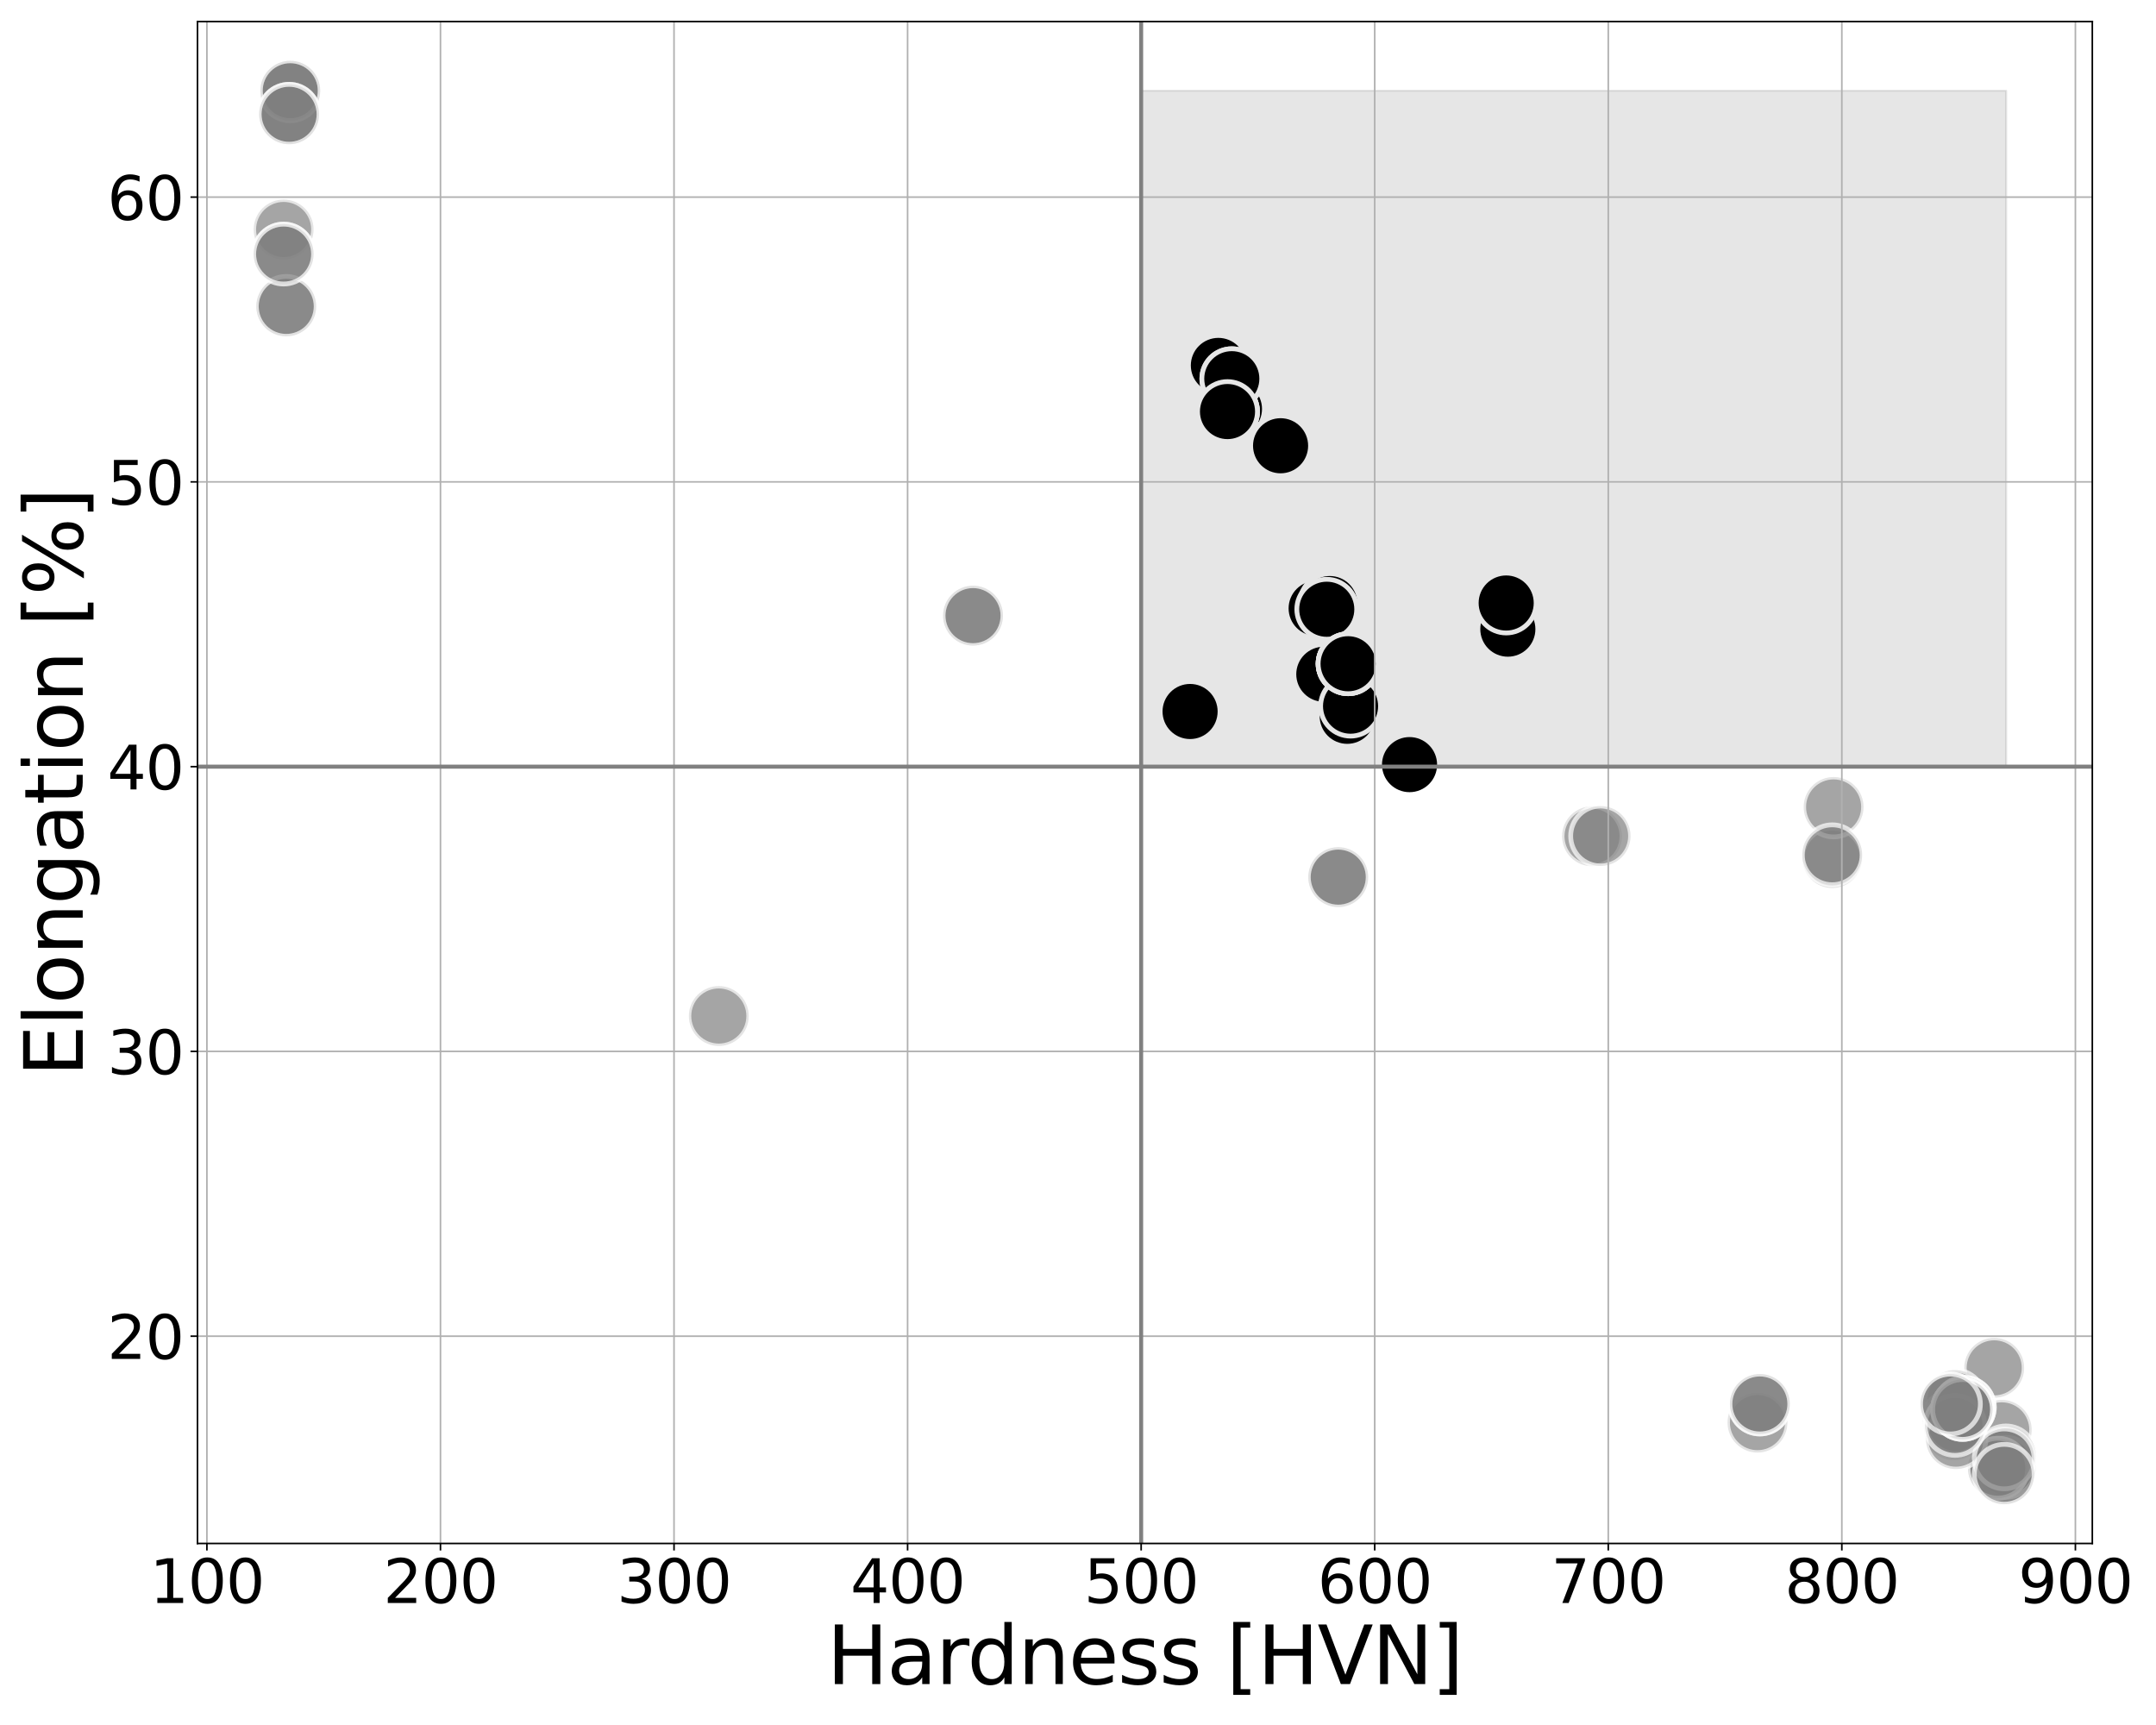 <?xml version="1.0" encoding="utf-8" standalone="no"?>
<!DOCTYPE svg PUBLIC "-//W3C//DTD SVG 1.1//EN"
  "http://www.w3.org/Graphics/SVG/1.1/DTD/svg11.dtd">
<svg xmlns:xlink="http://www.w3.org/1999/xlink" width="1080pt" height="864pt" viewBox="0 0 1080 864" xmlns="http://www.w3.org/2000/svg" version="1.1">
 <defs>
  <style type="text/css">*{stroke-linejoin: round; stroke-linecap: butt}</style>
 </defs>
 <g id="figure_1">
  <g id="patch_1">
   <path d="M 0 864 
L 1080 864 
L 1080 0 
L 0 0 
z
" style="fill: #ffffff"/>
  </g>
  <g id="axes_1">
   <g id="patch_2">
    <path d="M 98.93 773.08 
L 1048.097 773.08 
L 1048.097 10.8 
L 98.93 10.8 
z
" style="fill: #ffffff"/>
   </g>
   <g id="PathCollection_1">
    <defs>
     <path id="m0e14b4fadb" d="M 0 15 
C 3.978 15 7.794 13.42 10.607 10.607 
C 13.42 7.794 15 3.978 15 0 
C 15 -3.978 13.42 -7.794 10.607 -10.607 
C 7.794 -13.42 3.978 -15 0 -15 
C -3.978 -15 -7.794 -13.42 -10.607 -10.607 
C -13.42 -7.794 -15 -3.978 -15 0 
C -15 3.978 -13.42 7.794 -10.607 10.607 
C -7.794 13.42 -3.978 15 0 15 
z
" style="stroke: #ffffff; stroke-opacity: 0.7; stroke-width: 2.4"/>
    </defs>
    <g clip-path="url(#p21ca2e9bca)">
     <use xlink:href="#m0e14b4fadb" x="145.4" y="45.449" style="fill: #808080; fill-opacity: 0.7; stroke: #ffffff; stroke-opacity: 0.7; stroke-width: 2.4"/>
     <use xlink:href="#m0e14b4fadb" x="1004.953" y="734.928" style="fill: #808080; fill-opacity: 0.7; stroke: #ffffff; stroke-opacity: 0.7; stroke-width: 2.4"/>
     <use xlink:href="#m0e14b4fadb" x="143.385" y="153.458" style="fill: #808080; fill-opacity: 0.7; stroke: #ffffff; stroke-opacity: 0.7; stroke-width: 2.4"/>
     <use xlink:href="#m0e14b4fadb" x="797.492" y="418.862" style="fill: #808080; fill-opacity: 0.7; stroke: #ffffff; stroke-opacity: 0.7; stroke-width: 2.4"/>
     <use xlink:href="#m0e14b4fadb" x="998.951" y="685.12" style="fill: #808080; fill-opacity: 0.7; stroke: #ffffff; stroke-opacity: 0.7; stroke-width: 2.4"/>
     <use xlink:href="#m0e14b4fadb" x="979.78" y="712.978" style="fill: #808080; fill-opacity: 0.7; stroke: #ffffff; stroke-opacity: 0.7; stroke-width: 2.4"/>
     <use xlink:href="#m0e14b4fadb" x="142.074" y="114.948" style="fill: #808080; fill-opacity: 0.7; stroke: #ffffff; stroke-opacity: 0.7; stroke-width: 2.4"/>
     <use xlink:href="#m0e14b4fadb" x="487.411" y="308.359" style="fill: #808080; fill-opacity: 0.7; stroke: #ffffff; stroke-opacity: 0.7; stroke-width: 2.4"/>
     <use xlink:href="#m0e14b4fadb" x="917.806" y="429.804" style="fill: #808080; fill-opacity: 0.7; stroke: #ffffff; stroke-opacity: 0.7; stroke-width: 2.4"/>
     <use xlink:href="#m0e14b4fadb" x="983.109" y="705.939" style="fill: #808080; fill-opacity: 0.7; stroke: #ffffff; stroke-opacity: 0.7; stroke-width: 2.4"/>
     <use xlink:href="#m0e14b4fadb" x="360.071" y="508.894" style="fill: #808080; fill-opacity: 0.7; stroke: #ffffff; stroke-opacity: 0.7; stroke-width: 2.4"/>
     <use xlink:href="#m0e14b4fadb" x="918.508" y="404.181" style="fill: #808080; fill-opacity: 0.7; stroke: #ffffff; stroke-opacity: 0.7; stroke-width: 2.4"/>
     <use xlink:href="#m0e14b4fadb" x="670.36" y="439.336" style="fill: #808080; fill-opacity: 0.7; stroke: #ffffff; stroke-opacity: 0.7; stroke-width: 2.4"/>
     <use xlink:href="#m0e14b4fadb" x="801.797" y="418.722" style="fill: #808080; fill-opacity: 0.7; stroke: #ffffff; stroke-opacity: 0.7; stroke-width: 2.4"/>
     <use xlink:href="#m0e14b4fadb" x="880.365" y="712.55" style="fill: #808080; fill-opacity: 0.7; stroke: #ffffff; stroke-opacity: 0.7; stroke-width: 2.4"/>
     <use xlink:href="#m0e14b4fadb" x="979.78" y="711.495" style="fill: #808080; fill-opacity: 0.7; stroke: #ffffff; stroke-opacity: 0.7; stroke-width: 2.4"/>
     <use xlink:href="#m0e14b4fadb" x="1003.97" y="730.699" style="fill: #808080; fill-opacity: 0.7; stroke: #ffffff; stroke-opacity: 0.7; stroke-width: 2.4"/>
     <use xlink:href="#m0e14b4fadb" x="917.806" y="428.135" style="fill: #808080; fill-opacity: 0.7; stroke: #ffffff; stroke-opacity: 0.7; stroke-width: 2.4"/>
     <use xlink:href="#m0e14b4fadb" x="1003.97" y="738.431" style="fill: #808080; fill-opacity: 0.7; stroke: #ffffff; stroke-opacity: 0.7; stroke-width: 2.4"/>
     <use xlink:href="#m0e14b4fadb" x="1002.73" y="716.169" style="fill: #808080; fill-opacity: 0.7; stroke: #ffffff; stroke-opacity: 0.7; stroke-width: 2.4"/>
     <use xlink:href="#m0e14b4fadb" x="1004.847" y="734.928" style="fill: #808080; fill-opacity: 0.7; stroke: #ffffff; stroke-opacity: 0.7; stroke-width: 2.4"/>
     <use xlink:href="#m0e14b4fadb" x="1004.836" y="729.223" style="fill: #808080; fill-opacity: 0.7; stroke: #ffffff; stroke-opacity: 0.7; stroke-width: 2.4"/>
     <use xlink:href="#m0e14b4fadb" x="979.3" y="701.225" style="fill: #808080; fill-opacity: 0.7; stroke: #ffffff; stroke-opacity: 0.7; stroke-width: 2.4"/>
     <use xlink:href="#m0e14b4fadb" x="881.566" y="703.222" style="fill: #808080; fill-opacity: 0.7; stroke: #ffffff; stroke-opacity: 0.7; stroke-width: 2.4"/>
     <use xlink:href="#m0e14b4fadb" x="977.884" y="711.495" style="fill: #808080; fill-opacity: 0.7; stroke: #ffffff; stroke-opacity: 0.7; stroke-width: 2.4"/>
     <use xlink:href="#m0e14b4fadb" x="978.446" y="712.978" style="fill: #808080; fill-opacity: 0.7; stroke: #ffffff; stroke-opacity: 0.7; stroke-width: 2.4"/>
     <use xlink:href="#m0e14b4fadb" x="977.03" y="703.222" style="fill: #808080; fill-opacity: 0.7; stroke: #ffffff; stroke-opacity: 0.7; stroke-width: 2.4"/>
     <use xlink:href="#m0e14b4fadb" x="1000.776" y="735.382" style="fill: #808080; fill-opacity: 0.7; stroke: #ffffff; stroke-opacity: 0.7; stroke-width: 2.4"/>
     <use xlink:href="#m0e14b4fadb" x="1000.776" y="735.382" style="fill: #808080; fill-opacity: 0.7; stroke: #ffffff; stroke-opacity: 0.7; stroke-width: 2.4"/>
     <use xlink:href="#m0e14b4fadb" x="978.855" y="716.401" style="fill: #808080; fill-opacity: 0.7; stroke: #ffffff; stroke-opacity: 0.7; stroke-width: 2.4"/>
     <use xlink:href="#m0e14b4fadb" x="144.815" y="57.244" style="fill: #808080; fill-opacity: 0.7; stroke: #ffffff; stroke-opacity: 0.7; stroke-width: 2.4"/>
     <use xlink:href="#m0e14b4fadb" x="142.074" y="127.25" style="fill: #808080; fill-opacity: 0.7; stroke: #ffffff; stroke-opacity: 0.7; stroke-width: 2.4"/>
     <use xlink:href="#m0e14b4fadb" x="145.4" y="45.449" style="fill: #808080; fill-opacity: 0.7; stroke: #ffffff; stroke-opacity: 0.7; stroke-width: 2.4"/>
     <use xlink:href="#m0e14b4fadb" x="487.411" y="308.359" style="fill: #808080; fill-opacity: 0.7; stroke: #ffffff; stroke-opacity: 0.7; stroke-width: 2.4"/>
     <use xlink:href="#m0e14b4fadb" x="979.78" y="712.978" style="fill: #808080; fill-opacity: 0.7; stroke: #ffffff; stroke-opacity: 0.7; stroke-width: 2.4"/>
     <use xlink:href="#m0e14b4fadb" x="979.78" y="720.823" style="fill: #808080; fill-opacity: 0.7; stroke: #ffffff; stroke-opacity: 0.7; stroke-width: 2.4"/>
     <use xlink:href="#m0e14b4fadb" x="1003.97" y="730.699" style="fill: #808080; fill-opacity: 0.7; stroke: #ffffff; stroke-opacity: 0.7; stroke-width: 2.4"/>
     <use xlink:href="#m0e14b4fadb" x="983.987" y="704.877" style="fill: #808080; fill-opacity: 0.7; stroke: #ffffff; stroke-opacity: 0.7; stroke-width: 2.4"/>
     <use xlink:href="#m0e14b4fadb" x="983.109" y="705.939" style="fill: #808080; fill-opacity: 0.7; stroke: #ffffff; stroke-opacity: 0.7; stroke-width: 2.4"/>
     <use xlink:href="#m0e14b4fadb" x="983.987" y="704.877" style="fill: #808080; fill-opacity: 0.7; stroke: #ffffff; stroke-opacity: 0.7; stroke-width: 2.4"/>
     <use xlink:href="#m0e14b4fadb" x="145.4" y="45.449" style="fill: #808080; fill-opacity: 0.7; stroke: #ffffff; stroke-opacity: 0.7; stroke-width: 2.4"/>
     <use xlink:href="#m0e14b4fadb" x="983.109" y="705.939" style="fill: #808080; fill-opacity: 0.7; stroke: #ffffff; stroke-opacity: 0.7; stroke-width: 2.4"/>
     <use xlink:href="#m0e14b4fadb" x="143.385" y="153.458" style="fill: #808080; fill-opacity: 0.7; stroke: #ffffff; stroke-opacity: 0.7; stroke-width: 2.4"/>
     <use xlink:href="#m0e14b4fadb" x="881.566" y="703.222" style="fill: #808080; fill-opacity: 0.7; stroke: #ffffff; stroke-opacity: 0.7; stroke-width: 2.4"/>
     <use xlink:href="#m0e14b4fadb" x="670.36" y="439.336" style="fill: #808080; fill-opacity: 0.7; stroke: #ffffff; stroke-opacity: 0.7; stroke-width: 2.4"/>
     <use xlink:href="#m0e14b4fadb" x="979.276" y="713.948" style="fill: #808080; fill-opacity: 0.7; stroke: #ffffff; stroke-opacity: 0.7; stroke-width: 2.4"/>
     <use xlink:href="#m0e14b4fadb" x="983.109" y="705.939" style="fill: #808080; fill-opacity: 0.7; stroke: #ffffff; stroke-opacity: 0.7; stroke-width: 2.4"/>
     <use xlink:href="#m0e14b4fadb" x="144.815" y="57.244" style="fill: #808080; fill-opacity: 0.7; stroke: #ffffff; stroke-opacity: 0.7; stroke-width: 2.4"/>
     <use xlink:href="#m0e14b4fadb" x="142.074" y="127.25" style="fill: #808080; fill-opacity: 0.7; stroke: #ffffff; stroke-opacity: 0.7; stroke-width: 2.4"/>
     <use xlink:href="#m0e14b4fadb" x="983.109" y="705.939" style="fill: #808080; fill-opacity: 0.7; stroke: #ffffff; stroke-opacity: 0.7; stroke-width: 2.4"/>
     <use xlink:href="#m0e14b4fadb" x="1003.97" y="738.431" style="fill: #808080; fill-opacity: 0.7; stroke: #ffffff; stroke-opacity: 0.7; stroke-width: 2.4"/>
     <use xlink:href="#m0e14b4fadb" x="977.03" y="703.222" style="fill: #808080; fill-opacity: 0.7; stroke: #ffffff; stroke-opacity: 0.7; stroke-width: 2.4"/>
     <use xlink:href="#m0e14b4fadb" x="144.815" y="57.244" style="fill: #808080; fill-opacity: 0.7; stroke: #ffffff; stroke-opacity: 0.7; stroke-width: 2.4"/>
    </g>
   </g>
   <g id="PathCollection_2">
    <defs>
     <path id="m141f1688a0" d="M 0 15 
C 3.978 15 7.794 13.42 10.607 10.607 
C 13.42 7.794 15 3.978 15 0 
C 15 -3.978 13.42 -7.794 10.607 -10.607 
C 7.794 -13.42 3.978 -15 0 -15 
C -3.978 -15 -7.794 -13.42 -10.607 -10.607 
C -13.42 -7.794 -15 -3.978 -15 0 
C -15 3.978 -13.42 7.794 -10.607 10.607 
C -7.794 13.42 -3.978 15 0 15 
z
" style="stroke: #ffffff; stroke-width: 2.4"/>
    </defs>
    <g clip-path="url(#p21ca2e9bca)">
     <use xlink:href="#m141f1688a0" x="659.297" y="304.722" style="stroke: #ffffff; stroke-width: 2.4"/>
     <use xlink:href="#m141f1688a0" x="755.32" y="315.122" style="stroke: #ffffff; stroke-width: 2.4"/>
     <use xlink:href="#m141f1688a0" x="706.076" y="382.975" style="stroke: #ffffff; stroke-width: 2.4"/>
     <use xlink:href="#m141f1688a0" x="615.592" y="206.138" style="stroke: #ffffff; stroke-width: 2.4"/>
     <use xlink:href="#m141f1688a0" x="614.89" y="206.138" style="stroke: #ffffff; stroke-width: 2.4"/>
     <use xlink:href="#m141f1688a0" x="663.134" y="337.712" style="stroke: #ffffff; stroke-width: 2.4"/>
     <use xlink:href="#m141f1688a0" x="641.479" y="223.267" style="stroke: #ffffff; stroke-width: 2.4"/>
     <use xlink:href="#m141f1688a0" x="614.89" y="206.138" style="stroke: #ffffff; stroke-width: 2.4"/>
     <use xlink:href="#m141f1688a0" x="675.299" y="332.45" style="stroke: #ffffff; stroke-width: 2.4"/>
     <use xlink:href="#m141f1688a0" x="674.866" y="358.771" style="stroke: #ffffff; stroke-width: 2.4"/>
     <use xlink:href="#m141f1688a0" x="666.123" y="302.304" style="stroke: #ffffff; stroke-width: 2.4"/>
     <use xlink:href="#m141f1688a0" x="618.378" y="204.811" style="stroke: #ffffff; stroke-width: 2.4"/>
     <use xlink:href="#m141f1688a0" x="641.479" y="223.267" style="stroke: #ffffff; stroke-width: 2.4"/>
     <use xlink:href="#m141f1688a0" x="596.147" y="356.365" style="stroke: #ffffff; stroke-width: 2.4"/>
     <use xlink:href="#m141f1688a0" x="676.532" y="353.696" style="stroke: #ffffff; stroke-width: 2.4"/>
     <use xlink:href="#m141f1688a0" x="610.317" y="183.029" style="stroke: #ffffff; stroke-width: 2.4"/>
     <use xlink:href="#m141f1688a0" x="641.479" y="223.267" style="stroke: #ffffff; stroke-width: 2.4"/>
     <use xlink:href="#m141f1688a0" x="754.489" y="302.029" style="stroke: #ffffff; stroke-width: 2.4"/>
     <use xlink:href="#m141f1688a0" x="617.048" y="189.678" style="stroke: #ffffff; stroke-width: 2.4"/>
     <use xlink:href="#m141f1688a0" x="664.613" y="305.157" style="stroke: #ffffff; stroke-width: 2.4"/>
     <use xlink:href="#m141f1688a0" x="675.299" y="332.45" style="stroke: #ffffff; stroke-width: 2.4"/>
     <use xlink:href="#m141f1688a0" x="614.89" y="206.138" style="stroke: #ffffff; stroke-width: 2.4"/>
     <use xlink:href="#m141f1688a0" x="614.89" y="206.138" style="stroke: #ffffff; stroke-width: 2.4"/>
     <use xlink:href="#m141f1688a0" x="617.048" y="189.678" style="stroke: #ffffff; stroke-width: 2.4"/>
     <use xlink:href="#m141f1688a0" x="675.299" y="332.45" style="stroke: #ffffff; stroke-width: 2.4"/>
     <use xlink:href="#m141f1688a0" x="614.89" y="206.138" style="stroke: #ffffff; stroke-width: 2.4"/>
     <use xlink:href="#m141f1688a0" x="675.299" y="332.45" style="stroke: #ffffff; stroke-width: 2.4"/>
    </g>
   </g>
   <g id="PolyCollection_1">
    <defs>
     <path id="m7db6f06079" d="M 1004.953 -480.012 
L 571.634 -480.012 
L 571.634 -818.551 
L 1004.953 -818.551 
L 1004.953 -818.551 
L 1004.953 -480.012 
z
" style="stroke: #000000; stroke-opacity: 0.1"/>
    </defs>
    <g clip-path="url(#p21ca2e9bca)">
     <use xlink:href="#m7db6f06079" x="0" y="864" style="fill-opacity: 0.1; stroke: #000000; stroke-opacity: 0.1"/>
    </g>
   </g>
   <g id="matplotlib.axis_1">
    <g id="xtick_1">
     <g id="line2d_1">
      <path d="M 103.645 773.08 
L 103.645 10.8 
" clip-path="url(#p21ca2e9bca)" style="fill: none; stroke: #b0b0b0; stroke-width: 0.8; stroke-linecap: square"/>
     </g>
     <g id="line2d_2">
      <defs>
       <path id="m31ecf5ad48" d="M 0 0 
L 0 3.5 
" style="stroke: #000000; stroke-width: 0.8"/>
      </defs>
      <g>
       <use xlink:href="#m31ecf5ad48" x="103.645" y="773.08" style="stroke: #000000; stroke-width: 0.8"/>
      </g>
     </g>
     <g id="text_1">
      <!-- 100 -->
      <g transform="translate(75.013 802.875) scale(0.3 -0.3)">
       <defs>
        <path id="DejaVuSans-31" d="M 794 531 
L 1825 531 
L 1825 4091 
L 703 3866 
L 703 4441 
L 1819 4666 
L 2450 4666 
L 2450 531 
L 3481 531 
L 3481 0 
L 794 0 
L 794 531 
z
" transform="scale(0.016)"/>
        <path id="DejaVuSans-30" d="M 2034 4250 
Q 1547 4250 1301 3770 
Q 1056 3291 1056 2328 
Q 1056 1369 1301 889 
Q 1547 409 2034 409 
Q 2525 409 2770 889 
Q 3016 1369 3016 2328 
Q 3016 3291 2770 3770 
Q 2525 4250 2034 4250 
z
M 2034 4750 
Q 2819 4750 3233 4129 
Q 3647 3509 3647 2328 
Q 3647 1150 3233 529 
Q 2819 -91 2034 -91 
Q 1250 -91 836 529 
Q 422 1150 422 2328 
Q 422 3509 836 4129 
Q 1250 4750 2034 4750 
z
" transform="scale(0.016)"/>
       </defs>
       <use xlink:href="#DejaVuSans-31"/>
       <use xlink:href="#DejaVuSans-30" x="63.623"/>
       <use xlink:href="#DejaVuSans-30" x="127.246"/>
      </g>
     </g>
    </g>
    <g id="xtick_2">
     <g id="line2d_3">
      <path d="M 220.642 773.08 
L 220.642 10.8 
" clip-path="url(#p21ca2e9bca)" style="fill: none; stroke: #b0b0b0; stroke-width: 0.8; stroke-linecap: square"/>
     </g>
     <g id="line2d_4">
      <g>
       <use xlink:href="#m31ecf5ad48" x="220.642" y="773.08" style="stroke: #000000; stroke-width: 0.8"/>
      </g>
     </g>
     <g id="text_2">
      <!-- 200 -->
      <g transform="translate(192.011 802.875) scale(0.3 -0.3)">
       <defs>
        <path id="DejaVuSans-32" d="M 1228 531 
L 3431 531 
L 3431 0 
L 469 0 
L 469 531 
Q 828 903 1448 1529 
Q 2069 2156 2228 2338 
Q 2531 2678 2651 2914 
Q 2772 3150 2772 3378 
Q 2772 3750 2511 3984 
Q 2250 4219 1831 4219 
Q 1534 4219 1204 4116 
Q 875 4013 500 3803 
L 500 4441 
Q 881 4594 1212 4672 
Q 1544 4750 1819 4750 
Q 2544 4750 2975 4387 
Q 3406 4025 3406 3419 
Q 3406 3131 3298 2873 
Q 3191 2616 2906 2266 
Q 2828 2175 2409 1742 
Q 1991 1309 1228 531 
z
" transform="scale(0.016)"/>
       </defs>
       <use xlink:href="#DejaVuSans-32"/>
       <use xlink:href="#DejaVuSans-30" x="63.623"/>
       <use xlink:href="#DejaVuSans-30" x="127.246"/>
      </g>
     </g>
    </g>
    <g id="xtick_3">
     <g id="line2d_5">
      <path d="M 337.639 773.08 
L 337.639 10.8 
" clip-path="url(#p21ca2e9bca)" style="fill: none; stroke: #b0b0b0; stroke-width: 0.8; stroke-linecap: square"/>
     </g>
     <g id="line2d_6">
      <g>
       <use xlink:href="#m31ecf5ad48" x="337.639" y="773.08" style="stroke: #000000; stroke-width: 0.8"/>
      </g>
     </g>
     <g id="text_3">
      <!-- 300 -->
      <g transform="translate(309.008 802.875) scale(0.3 -0.3)">
       <defs>
        <path id="DejaVuSans-33" d="M 2597 2516 
Q 3050 2419 3304 2112 
Q 3559 1806 3559 1356 
Q 3559 666 3084 287 
Q 2609 -91 1734 -91 
Q 1441 -91 1130 -33 
Q 819 25 488 141 
L 488 750 
Q 750 597 1062 519 
Q 1375 441 1716 441 
Q 2309 441 2620 675 
Q 2931 909 2931 1356 
Q 2931 1769 2642 2001 
Q 2353 2234 1838 2234 
L 1294 2234 
L 1294 2753 
L 1863 2753 
Q 2328 2753 2575 2939 
Q 2822 3125 2822 3475 
Q 2822 3834 2567 4026 
Q 2313 4219 1838 4219 
Q 1578 4219 1281 4162 
Q 984 4106 628 3988 
L 628 4550 
Q 988 4650 1302 4700 
Q 1616 4750 1894 4750 
Q 2613 4750 3031 4423 
Q 3450 4097 3450 3541 
Q 3450 3153 3228 2886 
Q 3006 2619 2597 2516 
z
" transform="scale(0.016)"/>
       </defs>
       <use xlink:href="#DejaVuSans-33"/>
       <use xlink:href="#DejaVuSans-30" x="63.623"/>
       <use xlink:href="#DejaVuSans-30" x="127.246"/>
      </g>
     </g>
    </g>
    <g id="xtick_4">
     <g id="line2d_7">
      <path d="M 454.637 773.08 
L 454.637 10.8 
" clip-path="url(#p21ca2e9bca)" style="fill: none; stroke: #b0b0b0; stroke-width: 0.8; stroke-linecap: square"/>
     </g>
     <g id="line2d_8">
      <g>
       <use xlink:href="#m31ecf5ad48" x="454.637" y="773.08" style="stroke: #000000; stroke-width: 0.8"/>
      </g>
     </g>
     <g id="text_4">
      <!-- 400 -->
      <g transform="translate(426.006 802.875) scale(0.3 -0.3)">
       <defs>
        <path id="DejaVuSans-34" d="M 2419 4116 
L 825 1625 
L 2419 1625 
L 2419 4116 
z
M 2253 4666 
L 3047 4666 
L 3047 1625 
L 3713 1625 
L 3713 1100 
L 3047 1100 
L 3047 0 
L 2419 0 
L 2419 1100 
L 313 1100 
L 313 1709 
L 2253 4666 
z
" transform="scale(0.016)"/>
       </defs>
       <use xlink:href="#DejaVuSans-34"/>
       <use xlink:href="#DejaVuSans-30" x="63.623"/>
       <use xlink:href="#DejaVuSans-30" x="127.246"/>
      </g>
     </g>
    </g>
    <g id="xtick_5">
     <g id="line2d_9">
      <path d="M 571.634 773.08 
L 571.634 10.8 
" clip-path="url(#p21ca2e9bca)" style="fill: none; stroke: #b0b0b0; stroke-width: 0.8; stroke-linecap: square"/>
     </g>
     <g id="line2d_10">
      <g>
       <use xlink:href="#m31ecf5ad48" x="571.634" y="773.08" style="stroke: #000000; stroke-width: 0.8"/>
      </g>
     </g>
     <g id="text_5">
      <!-- 500 -->
      <g transform="translate(543.003 802.875) scale(0.3 -0.3)">
       <defs>
        <path id="DejaVuSans-35" d="M 691 4666 
L 3169 4666 
L 3169 4134 
L 1269 4134 
L 1269 2991 
Q 1406 3038 1543 3061 
Q 1681 3084 1819 3084 
Q 2600 3084 3056 2656 
Q 3513 2228 3513 1497 
Q 3513 744 3044 326 
Q 2575 -91 1722 -91 
Q 1428 -91 1123 -41 
Q 819 9 494 109 
L 494 744 
Q 775 591 1075 516 
Q 1375 441 1709 441 
Q 2250 441 2565 725 
Q 2881 1009 2881 1497 
Q 2881 1984 2565 2268 
Q 2250 2553 1709 2553 
Q 1456 2553 1204 2497 
Q 953 2441 691 2322 
L 691 4666 
z
" transform="scale(0.016)"/>
       </defs>
       <use xlink:href="#DejaVuSans-35"/>
       <use xlink:href="#DejaVuSans-30" x="63.623"/>
       <use xlink:href="#DejaVuSans-30" x="127.246"/>
      </g>
     </g>
    </g>
    <g id="xtick_6">
     <g id="line2d_11">
      <path d="M 688.632 773.08 
L 688.632 10.8 
" clip-path="url(#p21ca2e9bca)" style="fill: none; stroke: #b0b0b0; stroke-width: 0.8; stroke-linecap: square"/>
     </g>
     <g id="line2d_12">
      <g>
       <use xlink:href="#m31ecf5ad48" x="688.632" y="773.08" style="stroke: #000000; stroke-width: 0.8"/>
      </g>
     </g>
     <g id="text_6">
      <!-- 600 -->
      <g transform="translate(660 802.875) scale(0.3 -0.3)">
       <defs>
        <path id="DejaVuSans-36" d="M 2113 2584 
Q 1688 2584 1439 2293 
Q 1191 2003 1191 1497 
Q 1191 994 1439 701 
Q 1688 409 2113 409 
Q 2538 409 2786 701 
Q 3034 994 3034 1497 
Q 3034 2003 2786 2293 
Q 2538 2584 2113 2584 
z
M 3366 4563 
L 3366 3988 
Q 3128 4100 2886 4159 
Q 2644 4219 2406 4219 
Q 1781 4219 1451 3797 
Q 1122 3375 1075 2522 
Q 1259 2794 1537 2939 
Q 1816 3084 2150 3084 
Q 2853 3084 3261 2657 
Q 3669 2231 3669 1497 
Q 3669 778 3244 343 
Q 2819 -91 2113 -91 
Q 1303 -91 875 529 
Q 447 1150 447 2328 
Q 447 3434 972 4092 
Q 1497 4750 2381 4750 
Q 2619 4750 2861 4703 
Q 3103 4656 3366 4563 
z
" transform="scale(0.016)"/>
       </defs>
       <use xlink:href="#DejaVuSans-36"/>
       <use xlink:href="#DejaVuSans-30" x="63.623"/>
       <use xlink:href="#DejaVuSans-30" x="127.246"/>
      </g>
     </g>
    </g>
    <g id="xtick_7">
     <g id="line2d_13">
      <path d="M 805.629 773.08 
L 805.629 10.8 
" clip-path="url(#p21ca2e9bca)" style="fill: none; stroke: #b0b0b0; stroke-width: 0.8; stroke-linecap: square"/>
     </g>
     <g id="line2d_14">
      <g>
       <use xlink:href="#m31ecf5ad48" x="805.629" y="773.08" style="stroke: #000000; stroke-width: 0.8"/>
      </g>
     </g>
     <g id="text_7">
      <!-- 700 -->
      <g transform="translate(776.998 802.875) scale(0.3 -0.3)">
       <defs>
        <path id="DejaVuSans-37" d="M 525 4666 
L 3525 4666 
L 3525 4397 
L 1831 0 
L 1172 0 
L 2766 4134 
L 525 4134 
L 525 4666 
z
" transform="scale(0.016)"/>
       </defs>
       <use xlink:href="#DejaVuSans-37"/>
       <use xlink:href="#DejaVuSans-30" x="63.623"/>
       <use xlink:href="#DejaVuSans-30" x="127.246"/>
      </g>
     </g>
    </g>
    <g id="xtick_8">
     <g id="line2d_15">
      <path d="M 922.626 773.08 
L 922.626 10.8 
" clip-path="url(#p21ca2e9bca)" style="fill: none; stroke: #b0b0b0; stroke-width: 0.8; stroke-linecap: square"/>
     </g>
     <g id="line2d_16">
      <g>
       <use xlink:href="#m31ecf5ad48" x="922.626" y="773.08" style="stroke: #000000; stroke-width: 0.8"/>
      </g>
     </g>
     <g id="text_8">
      <!-- 800 -->
      <g transform="translate(893.995 802.875) scale(0.3 -0.3)">
       <defs>
        <path id="DejaVuSans-38" d="M 2034 2216 
Q 1584 2216 1326 1975 
Q 1069 1734 1069 1313 
Q 1069 891 1326 650 
Q 1584 409 2034 409 
Q 2484 409 2743 651 
Q 3003 894 3003 1313 
Q 3003 1734 2745 1975 
Q 2488 2216 2034 2216 
z
M 1403 2484 
Q 997 2584 770 2862 
Q 544 3141 544 3541 
Q 544 4100 942 4425 
Q 1341 4750 2034 4750 
Q 2731 4750 3128 4425 
Q 3525 4100 3525 3541 
Q 3525 3141 3298 2862 
Q 3072 2584 2669 2484 
Q 3125 2378 3379 2068 
Q 3634 1759 3634 1313 
Q 3634 634 3220 271 
Q 2806 -91 2034 -91 
Q 1263 -91 848 271 
Q 434 634 434 1313 
Q 434 1759 690 2068 
Q 947 2378 1403 2484 
z
M 1172 3481 
Q 1172 3119 1398 2916 
Q 1625 2713 2034 2713 
Q 2441 2713 2670 2916 
Q 2900 3119 2900 3481 
Q 2900 3844 2670 4047 
Q 2441 4250 2034 4250 
Q 1625 4250 1398 4047 
Q 1172 3844 1172 3481 
z
" transform="scale(0.016)"/>
       </defs>
       <use xlink:href="#DejaVuSans-38"/>
       <use xlink:href="#DejaVuSans-30" x="63.623"/>
       <use xlink:href="#DejaVuSans-30" x="127.246"/>
      </g>
     </g>
    </g>
    <g id="xtick_9">
     <g id="line2d_17">
      <path d="M 1039.624 773.08 
L 1039.624 10.8 
" clip-path="url(#p21ca2e9bca)" style="fill: none; stroke: #b0b0b0; stroke-width: 0.8; stroke-linecap: square"/>
     </g>
     <g id="line2d_18">
      <g>
       <use xlink:href="#m31ecf5ad48" x="1039.624" y="773.08" style="stroke: #000000; stroke-width: 0.8"/>
      </g>
     </g>
     <g id="text_9">
      <!-- 900 -->
      <g transform="translate(1010.992 802.875) scale(0.3 -0.3)">
       <defs>
        <path id="DejaVuSans-39" d="M 703 97 
L 703 672 
Q 941 559 1184 500 
Q 1428 441 1663 441 
Q 2288 441 2617 861 
Q 2947 1281 2994 2138 
Q 2813 1869 2534 1725 
Q 2256 1581 1919 1581 
Q 1219 1581 811 2004 
Q 403 2428 403 3163 
Q 403 3881 828 4315 
Q 1253 4750 1959 4750 
Q 2769 4750 3195 4129 
Q 3622 3509 3622 2328 
Q 3622 1225 3098 567 
Q 2575 -91 1691 -91 
Q 1453 -91 1209 -44 
Q 966 3 703 97 
z
M 1959 2075 
Q 2384 2075 2632 2365 
Q 2881 2656 2881 3163 
Q 2881 3666 2632 3958 
Q 2384 4250 1959 4250 
Q 1534 4250 1286 3958 
Q 1038 3666 1038 3163 
Q 1038 2656 1286 2365 
Q 1534 2075 1959 2075 
z
" transform="scale(0.016)"/>
       </defs>
       <use xlink:href="#DejaVuSans-39"/>
       <use xlink:href="#DejaVuSans-30" x="63.623"/>
       <use xlink:href="#DejaVuSans-30" x="127.246"/>
      </g>
     </g>
    </g>
    <g id="text_10">
     <!-- Hardness [HVN] -->
     <g transform="translate(414.182 843.508) scale(0.4 -0.4)">
      <defs>
       <path id="DejaVuSans-48" d="M 628 4666 
L 1259 4666 
L 1259 2753 
L 3553 2753 
L 3553 4666 
L 4184 4666 
L 4184 0 
L 3553 0 
L 3553 2222 
L 1259 2222 
L 1259 0 
L 628 0 
L 628 4666 
z
" transform="scale(0.016)"/>
       <path id="DejaVuSans-61" d="M 2194 1759 
Q 1497 1759 1228 1600 
Q 959 1441 959 1056 
Q 959 750 1161 570 
Q 1363 391 1709 391 
Q 2188 391 2477 730 
Q 2766 1069 2766 1631 
L 2766 1759 
L 2194 1759 
z
M 3341 1997 
L 3341 0 
L 2766 0 
L 2766 531 
Q 2569 213 2275 61 
Q 1981 -91 1556 -91 
Q 1019 -91 701 211 
Q 384 513 384 1019 
Q 384 1609 779 1909 
Q 1175 2209 1959 2209 
L 2766 2209 
L 2766 2266 
Q 2766 2663 2505 2880 
Q 2244 3097 1772 3097 
Q 1472 3097 1187 3025 
Q 903 2953 641 2809 
L 641 3341 
Q 956 3463 1253 3523 
Q 1550 3584 1831 3584 
Q 2591 3584 2966 3190 
Q 3341 2797 3341 1997 
z
" transform="scale(0.016)"/>
       <path id="DejaVuSans-72" d="M 2631 2963 
Q 2534 3019 2420 3045 
Q 2306 3072 2169 3072 
Q 1681 3072 1420 2755 
Q 1159 2438 1159 1844 
L 1159 0 
L 581 0 
L 581 3500 
L 1159 3500 
L 1159 2956 
Q 1341 3275 1631 3429 
Q 1922 3584 2338 3584 
Q 2397 3584 2469 3576 
Q 2541 3569 2628 3553 
L 2631 2963 
z
" transform="scale(0.016)"/>
       <path id="DejaVuSans-64" d="M 2906 2969 
L 2906 4863 
L 3481 4863 
L 3481 0 
L 2906 0 
L 2906 525 
Q 2725 213 2448 61 
Q 2172 -91 1784 -91 
Q 1150 -91 751 415 
Q 353 922 353 1747 
Q 353 2572 751 3078 
Q 1150 3584 1784 3584 
Q 2172 3584 2448 3432 
Q 2725 3281 2906 2969 
z
M 947 1747 
Q 947 1113 1208 752 
Q 1469 391 1925 391 
Q 2381 391 2643 752 
Q 2906 1113 2906 1747 
Q 2906 2381 2643 2742 
Q 2381 3103 1925 3103 
Q 1469 3103 1208 2742 
Q 947 2381 947 1747 
z
" transform="scale(0.016)"/>
       <path id="DejaVuSans-6e" d="M 3513 2113 
L 3513 0 
L 2938 0 
L 2938 2094 
Q 2938 2591 2744 2837 
Q 2550 3084 2163 3084 
Q 1697 3084 1428 2787 
Q 1159 2491 1159 1978 
L 1159 0 
L 581 0 
L 581 3500 
L 1159 3500 
L 1159 2956 
Q 1366 3272 1645 3428 
Q 1925 3584 2291 3584 
Q 2894 3584 3203 3211 
Q 3513 2838 3513 2113 
z
" transform="scale(0.016)"/>
       <path id="DejaVuSans-65" d="M 3597 1894 
L 3597 1613 
L 953 1613 
Q 991 1019 1311 708 
Q 1631 397 2203 397 
Q 2534 397 2845 478 
Q 3156 559 3463 722 
L 3463 178 
Q 3153 47 2828 -22 
Q 2503 -91 2169 -91 
Q 1331 -91 842 396 
Q 353 884 353 1716 
Q 353 2575 817 3079 
Q 1281 3584 2069 3584 
Q 2775 3584 3186 3129 
Q 3597 2675 3597 1894 
z
M 3022 2063 
Q 3016 2534 2758 2815 
Q 2500 3097 2075 3097 
Q 1594 3097 1305 2825 
Q 1016 2553 972 2059 
L 3022 2063 
z
" transform="scale(0.016)"/>
       <path id="DejaVuSans-73" d="M 2834 3397 
L 2834 2853 
Q 2591 2978 2328 3040 
Q 2066 3103 1784 3103 
Q 1356 3103 1142 2972 
Q 928 2841 928 2578 
Q 928 2378 1081 2264 
Q 1234 2150 1697 2047 
L 1894 2003 
Q 2506 1872 2764 1633 
Q 3022 1394 3022 966 
Q 3022 478 2636 193 
Q 2250 -91 1575 -91 
Q 1294 -91 989 -36 
Q 684 19 347 128 
L 347 722 
Q 666 556 975 473 
Q 1284 391 1588 391 
Q 1994 391 2212 530 
Q 2431 669 2431 922 
Q 2431 1156 2273 1281 
Q 2116 1406 1581 1522 
L 1381 1569 
Q 847 1681 609 1914 
Q 372 2147 372 2553 
Q 372 3047 722 3315 
Q 1072 3584 1716 3584 
Q 2034 3584 2315 3537 
Q 2597 3491 2834 3397 
z
" transform="scale(0.016)"/>
       <path id="DejaVuSans-20" transform="scale(0.016)"/>
       <path id="DejaVuSans-5b" d="M 550 4863 
L 1875 4863 
L 1875 4416 
L 1125 4416 
L 1125 -397 
L 1875 -397 
L 1875 -844 
L 550 -844 
L 550 4863 
z
" transform="scale(0.016)"/>
       <path id="DejaVuSans-56" d="M 1831 0 
L 50 4666 
L 709 4666 
L 2188 738 
L 3669 4666 
L 4325 4666 
L 2547 0 
L 1831 0 
z
" transform="scale(0.016)"/>
       <path id="DejaVuSans-4e" d="M 628 4666 
L 1478 4666 
L 3547 763 
L 3547 4666 
L 4159 4666 
L 4159 0 
L 3309 0 
L 1241 3903 
L 1241 0 
L 628 0 
L 628 4666 
z
" transform="scale(0.016)"/>
       <path id="DejaVuSans-5d" d="M 1947 4863 
L 1947 -844 
L 622 -844 
L 622 -397 
L 1369 -397 
L 1369 4416 
L 622 4416 
L 622 4863 
L 1947 4863 
z
" transform="scale(0.016)"/>
      </defs>
      <use xlink:href="#DejaVuSans-48"/>
      <use xlink:href="#DejaVuSans-61" x="75.195"/>
      <use xlink:href="#DejaVuSans-72" x="136.475"/>
      <use xlink:href="#DejaVuSans-64" x="175.838"/>
      <use xlink:href="#DejaVuSans-6e" x="239.314"/>
      <use xlink:href="#DejaVuSans-65" x="302.693"/>
      <use xlink:href="#DejaVuSans-73" x="364.217"/>
      <use xlink:href="#DejaVuSans-73" x="416.316"/>
      <use xlink:href="#DejaVuSans-20" x="468.416"/>
      <use xlink:href="#DejaVuSans-5b" x="500.203"/>
      <use xlink:href="#DejaVuSans-48" x="539.217"/>
      <use xlink:href="#DejaVuSans-56" x="614.412"/>
      <use xlink:href="#DejaVuSans-4e" x="682.82"/>
      <use xlink:href="#DejaVuSans-5d" x="757.625"/>
     </g>
    </g>
   </g>
   <g id="matplotlib.axis_2">
    <g id="ytick_1">
     <g id="line2d_19">
      <path d="M 98.93 669.244 
L 1048.097 669.244 
" clip-path="url(#p21ca2e9bca)" style="fill: none; stroke: #b0b0b0; stroke-width: 0.8; stroke-linecap: square"/>
     </g>
     <g id="line2d_20">
      <defs>
       <path id="ma886e71941" d="M 0 0 
L -3.5 0 
" style="stroke: #000000; stroke-width: 0.8"/>
      </defs>
      <g>
       <use xlink:href="#ma886e71941" x="98.93" y="669.244" style="stroke: #000000; stroke-width: 0.8"/>
      </g>
     </g>
     <g id="text_11">
      <!-- 20 -->
      <g transform="translate(53.755 680.641) scale(0.3 -0.3)">
       <use xlink:href="#DejaVuSans-32"/>
       <use xlink:href="#DejaVuSans-30" x="63.623"/>
      </g>
     </g>
    </g>
    <g id="ytick_2">
     <g id="line2d_21">
      <path d="M 98.93 526.616 
L 1048.097 526.616 
" clip-path="url(#p21ca2e9bca)" style="fill: none; stroke: #b0b0b0; stroke-width: 0.8; stroke-linecap: square"/>
     </g>
     <g id="line2d_22">
      <g>
       <use xlink:href="#ma886e71941" x="98.93" y="526.616" style="stroke: #000000; stroke-width: 0.8"/>
      </g>
     </g>
     <g id="text_12">
      <!-- 30 -->
      <g transform="translate(53.755 538.013) scale(0.3 -0.3)">
       <use xlink:href="#DejaVuSans-33"/>
       <use xlink:href="#DejaVuSans-30" x="63.623"/>
      </g>
     </g>
    </g>
    <g id="ytick_3">
     <g id="line2d_23">
      <path d="M 98.93 383.988 
L 1048.097 383.988 
" clip-path="url(#p21ca2e9bca)" style="fill: none; stroke: #b0b0b0; stroke-width: 0.8; stroke-linecap: square"/>
     </g>
     <g id="line2d_24">
      <g>
       <use xlink:href="#ma886e71941" x="98.93" y="383.988" style="stroke: #000000; stroke-width: 0.8"/>
      </g>
     </g>
     <g id="text_13">
      <!-- 40 -->
      <g transform="translate(53.755 395.385) scale(0.3 -0.3)">
       <use xlink:href="#DejaVuSans-34"/>
       <use xlink:href="#DejaVuSans-30" x="63.623"/>
      </g>
     </g>
    </g>
    <g id="ytick_4">
     <g id="line2d_25">
      <path d="M 98.93 241.36 
L 1048.097 241.36 
" clip-path="url(#p21ca2e9bca)" style="fill: none; stroke: #b0b0b0; stroke-width: 0.8; stroke-linecap: square"/>
     </g>
     <g id="line2d_26">
      <g>
       <use xlink:href="#ma886e71941" x="98.93" y="241.36" style="stroke: #000000; stroke-width: 0.8"/>
      </g>
     </g>
     <g id="text_14">
      <!-- 50 -->
      <g transform="translate(53.755 252.757) scale(0.3 -0.3)">
       <use xlink:href="#DejaVuSans-35"/>
       <use xlink:href="#DejaVuSans-30" x="63.623"/>
      </g>
     </g>
    </g>
    <g id="ytick_5">
     <g id="line2d_27">
      <path d="M 98.93 98.731 
L 1048.097 98.731 
" clip-path="url(#p21ca2e9bca)" style="fill: none; stroke: #b0b0b0; stroke-width: 0.8; stroke-linecap: square"/>
     </g>
     <g id="line2d_28">
      <g>
       <use xlink:href="#ma886e71941" x="98.93" y="98.731" style="stroke: #000000; stroke-width: 0.8"/>
      </g>
     </g>
     <g id="text_15">
      <!-- 60 -->
      <g transform="translate(53.755 110.129) scale(0.3 -0.3)">
       <use xlink:href="#DejaVuSans-36"/>
       <use xlink:href="#DejaVuSans-30" x="63.623"/>
      </g>
     </g>
    </g>
    <g id="text_16">
     <!-- Elongation [%] -->
     <g transform="translate(41.436 539.274) rotate(-90) scale(0.4 -0.4)">
      <defs>
       <path id="DejaVuSans-45" d="M 628 4666 
L 3578 4666 
L 3578 4134 
L 1259 4134 
L 1259 2753 
L 3481 2753 
L 3481 2222 
L 1259 2222 
L 1259 531 
L 3634 531 
L 3634 0 
L 628 0 
L 628 4666 
z
" transform="scale(0.016)"/>
       <path id="DejaVuSans-6c" d="M 603 4863 
L 1178 4863 
L 1178 0 
L 603 0 
L 603 4863 
z
" transform="scale(0.016)"/>
       <path id="DejaVuSans-6f" d="M 1959 3097 
Q 1497 3097 1228 2736 
Q 959 2375 959 1747 
Q 959 1119 1226 758 
Q 1494 397 1959 397 
Q 2419 397 2687 759 
Q 2956 1122 2956 1747 
Q 2956 2369 2687 2733 
Q 2419 3097 1959 3097 
z
M 1959 3584 
Q 2709 3584 3137 3096 
Q 3566 2609 3566 1747 
Q 3566 888 3137 398 
Q 2709 -91 1959 -91 
Q 1206 -91 779 398 
Q 353 888 353 1747 
Q 353 2609 779 3096 
Q 1206 3584 1959 3584 
z
" transform="scale(0.016)"/>
       <path id="DejaVuSans-67" d="M 2906 1791 
Q 2906 2416 2648 2759 
Q 2391 3103 1925 3103 
Q 1463 3103 1205 2759 
Q 947 2416 947 1791 
Q 947 1169 1205 825 
Q 1463 481 1925 481 
Q 2391 481 2648 825 
Q 2906 1169 2906 1791 
z
M 3481 434 
Q 3481 -459 3084 -895 
Q 2688 -1331 1869 -1331 
Q 1566 -1331 1297 -1286 
Q 1028 -1241 775 -1147 
L 775 -588 
Q 1028 -725 1275 -790 
Q 1522 -856 1778 -856 
Q 2344 -856 2625 -561 
Q 2906 -266 2906 331 
L 2906 616 
Q 2728 306 2450 153 
Q 2172 0 1784 0 
Q 1141 0 747 490 
Q 353 981 353 1791 
Q 353 2603 747 3093 
Q 1141 3584 1784 3584 
Q 2172 3584 2450 3431 
Q 2728 3278 2906 2969 
L 2906 3500 
L 3481 3500 
L 3481 434 
z
" transform="scale(0.016)"/>
       <path id="DejaVuSans-74" d="M 1172 4494 
L 1172 3500 
L 2356 3500 
L 2356 3053 
L 1172 3053 
L 1172 1153 
Q 1172 725 1289 603 
Q 1406 481 1766 481 
L 2356 481 
L 2356 0 
L 1766 0 
Q 1100 0 847 248 
Q 594 497 594 1153 
L 594 3053 
L 172 3053 
L 172 3500 
L 594 3500 
L 594 4494 
L 1172 4494 
z
" transform="scale(0.016)"/>
       <path id="DejaVuSans-69" d="M 603 3500 
L 1178 3500 
L 1178 0 
L 603 0 
L 603 3500 
z
M 603 4863 
L 1178 4863 
L 1178 4134 
L 603 4134 
L 603 4863 
z
" transform="scale(0.016)"/>
       <path id="DejaVuSans-25" d="M 4653 2053 
Q 4381 2053 4226 1822 
Q 4072 1591 4072 1178 
Q 4072 772 4226 539 
Q 4381 306 4653 306 
Q 4919 306 5073 539 
Q 5228 772 5228 1178 
Q 5228 1588 5073 1820 
Q 4919 2053 4653 2053 
z
M 4653 2450 
Q 5147 2450 5437 2106 
Q 5728 1763 5728 1178 
Q 5728 594 5436 251 
Q 5144 -91 4653 -91 
Q 4153 -91 3862 251 
Q 3572 594 3572 1178 
Q 3572 1766 3864 2108 
Q 4156 2450 4653 2450 
z
M 1428 4353 
Q 1159 4353 1004 4120 
Q 850 3888 850 3481 
Q 850 3069 1003 2837 
Q 1156 2606 1428 2606 
Q 1700 2606 1854 2837 
Q 2009 3069 2009 3481 
Q 2009 3884 1853 4118 
Q 1697 4353 1428 4353 
z
M 4250 4750 
L 4750 4750 
L 1831 -91 
L 1331 -91 
L 4250 4750 
z
M 1428 4750 
Q 1922 4750 2215 4408 
Q 2509 4066 2509 3481 
Q 2509 2891 2217 2550 
Q 1925 2209 1428 2209 
Q 931 2209 642 2551 
Q 353 2894 353 3481 
Q 353 4063 643 4406 
Q 934 4750 1428 4750 
z
" transform="scale(0.016)"/>
      </defs>
      <use xlink:href="#DejaVuSans-45"/>
      <use xlink:href="#DejaVuSans-6c" x="63.184"/>
      <use xlink:href="#DejaVuSans-6f" x="90.967"/>
      <use xlink:href="#DejaVuSans-6e" x="152.148"/>
      <use xlink:href="#DejaVuSans-67" x="215.527"/>
      <use xlink:href="#DejaVuSans-61" x="279.004"/>
      <use xlink:href="#DejaVuSans-74" x="340.283"/>
      <use xlink:href="#DejaVuSans-69" x="379.492"/>
      <use xlink:href="#DejaVuSans-6f" x="407.275"/>
      <use xlink:href="#DejaVuSans-6e" x="468.457"/>
      <use xlink:href="#DejaVuSans-20" x="531.836"/>
      <use xlink:href="#DejaVuSans-5b" x="563.623"/>
      <use xlink:href="#DejaVuSans-25" x="602.637"/>
      <use xlink:href="#DejaVuSans-5d" x="697.656"/>
     </g>
    </g>
   </g>
   <g id="line2d_29">
    <path d="M 571.634 773.08 
L 571.634 10.8 
" clip-path="url(#p21ca2e9bca)" style="fill: none; stroke: #808080; stroke-width: 2; stroke-linecap: square"/>
   </g>
   <g id="line2d_30">
    <path d="M 98.93 383.988 
L 1048.097 383.988 
" clip-path="url(#p21ca2e9bca)" style="fill: none; stroke: #808080; stroke-width: 2; stroke-linecap: square"/>
   </g>
   <g id="patch_3">
    <path d="M 98.93 773.08 
L 98.93 10.8 
" style="fill: none; stroke: #000000; stroke-width: 0.8; stroke-linejoin: miter; stroke-linecap: square"/>
   </g>
   <g id="patch_4">
    <path d="M 1048.097 773.08 
L 1048.097 10.8 
" style="fill: none; stroke: #000000; stroke-width: 0.8; stroke-linejoin: miter; stroke-linecap: square"/>
   </g>
   <g id="patch_5">
    <path d="M 98.93 773.08 
L 1048.097 773.08 
" style="fill: none; stroke: #000000; stroke-width: 0.8; stroke-linejoin: miter; stroke-linecap: square"/>
   </g>
   <g id="patch_6">
    <path d="M 98.93 10.8 
L 1048.097 10.8 
" style="fill: none; stroke: #000000; stroke-width: 0.8; stroke-linejoin: miter; stroke-linecap: square"/>
   </g>
  </g>
 </g>
 <defs>
  <clipPath id="p21ca2e9bca">
   <rect x="98.93" y="10.8" width="949.167" height="762.28"/>
  </clipPath>
 </defs>
</svg>
